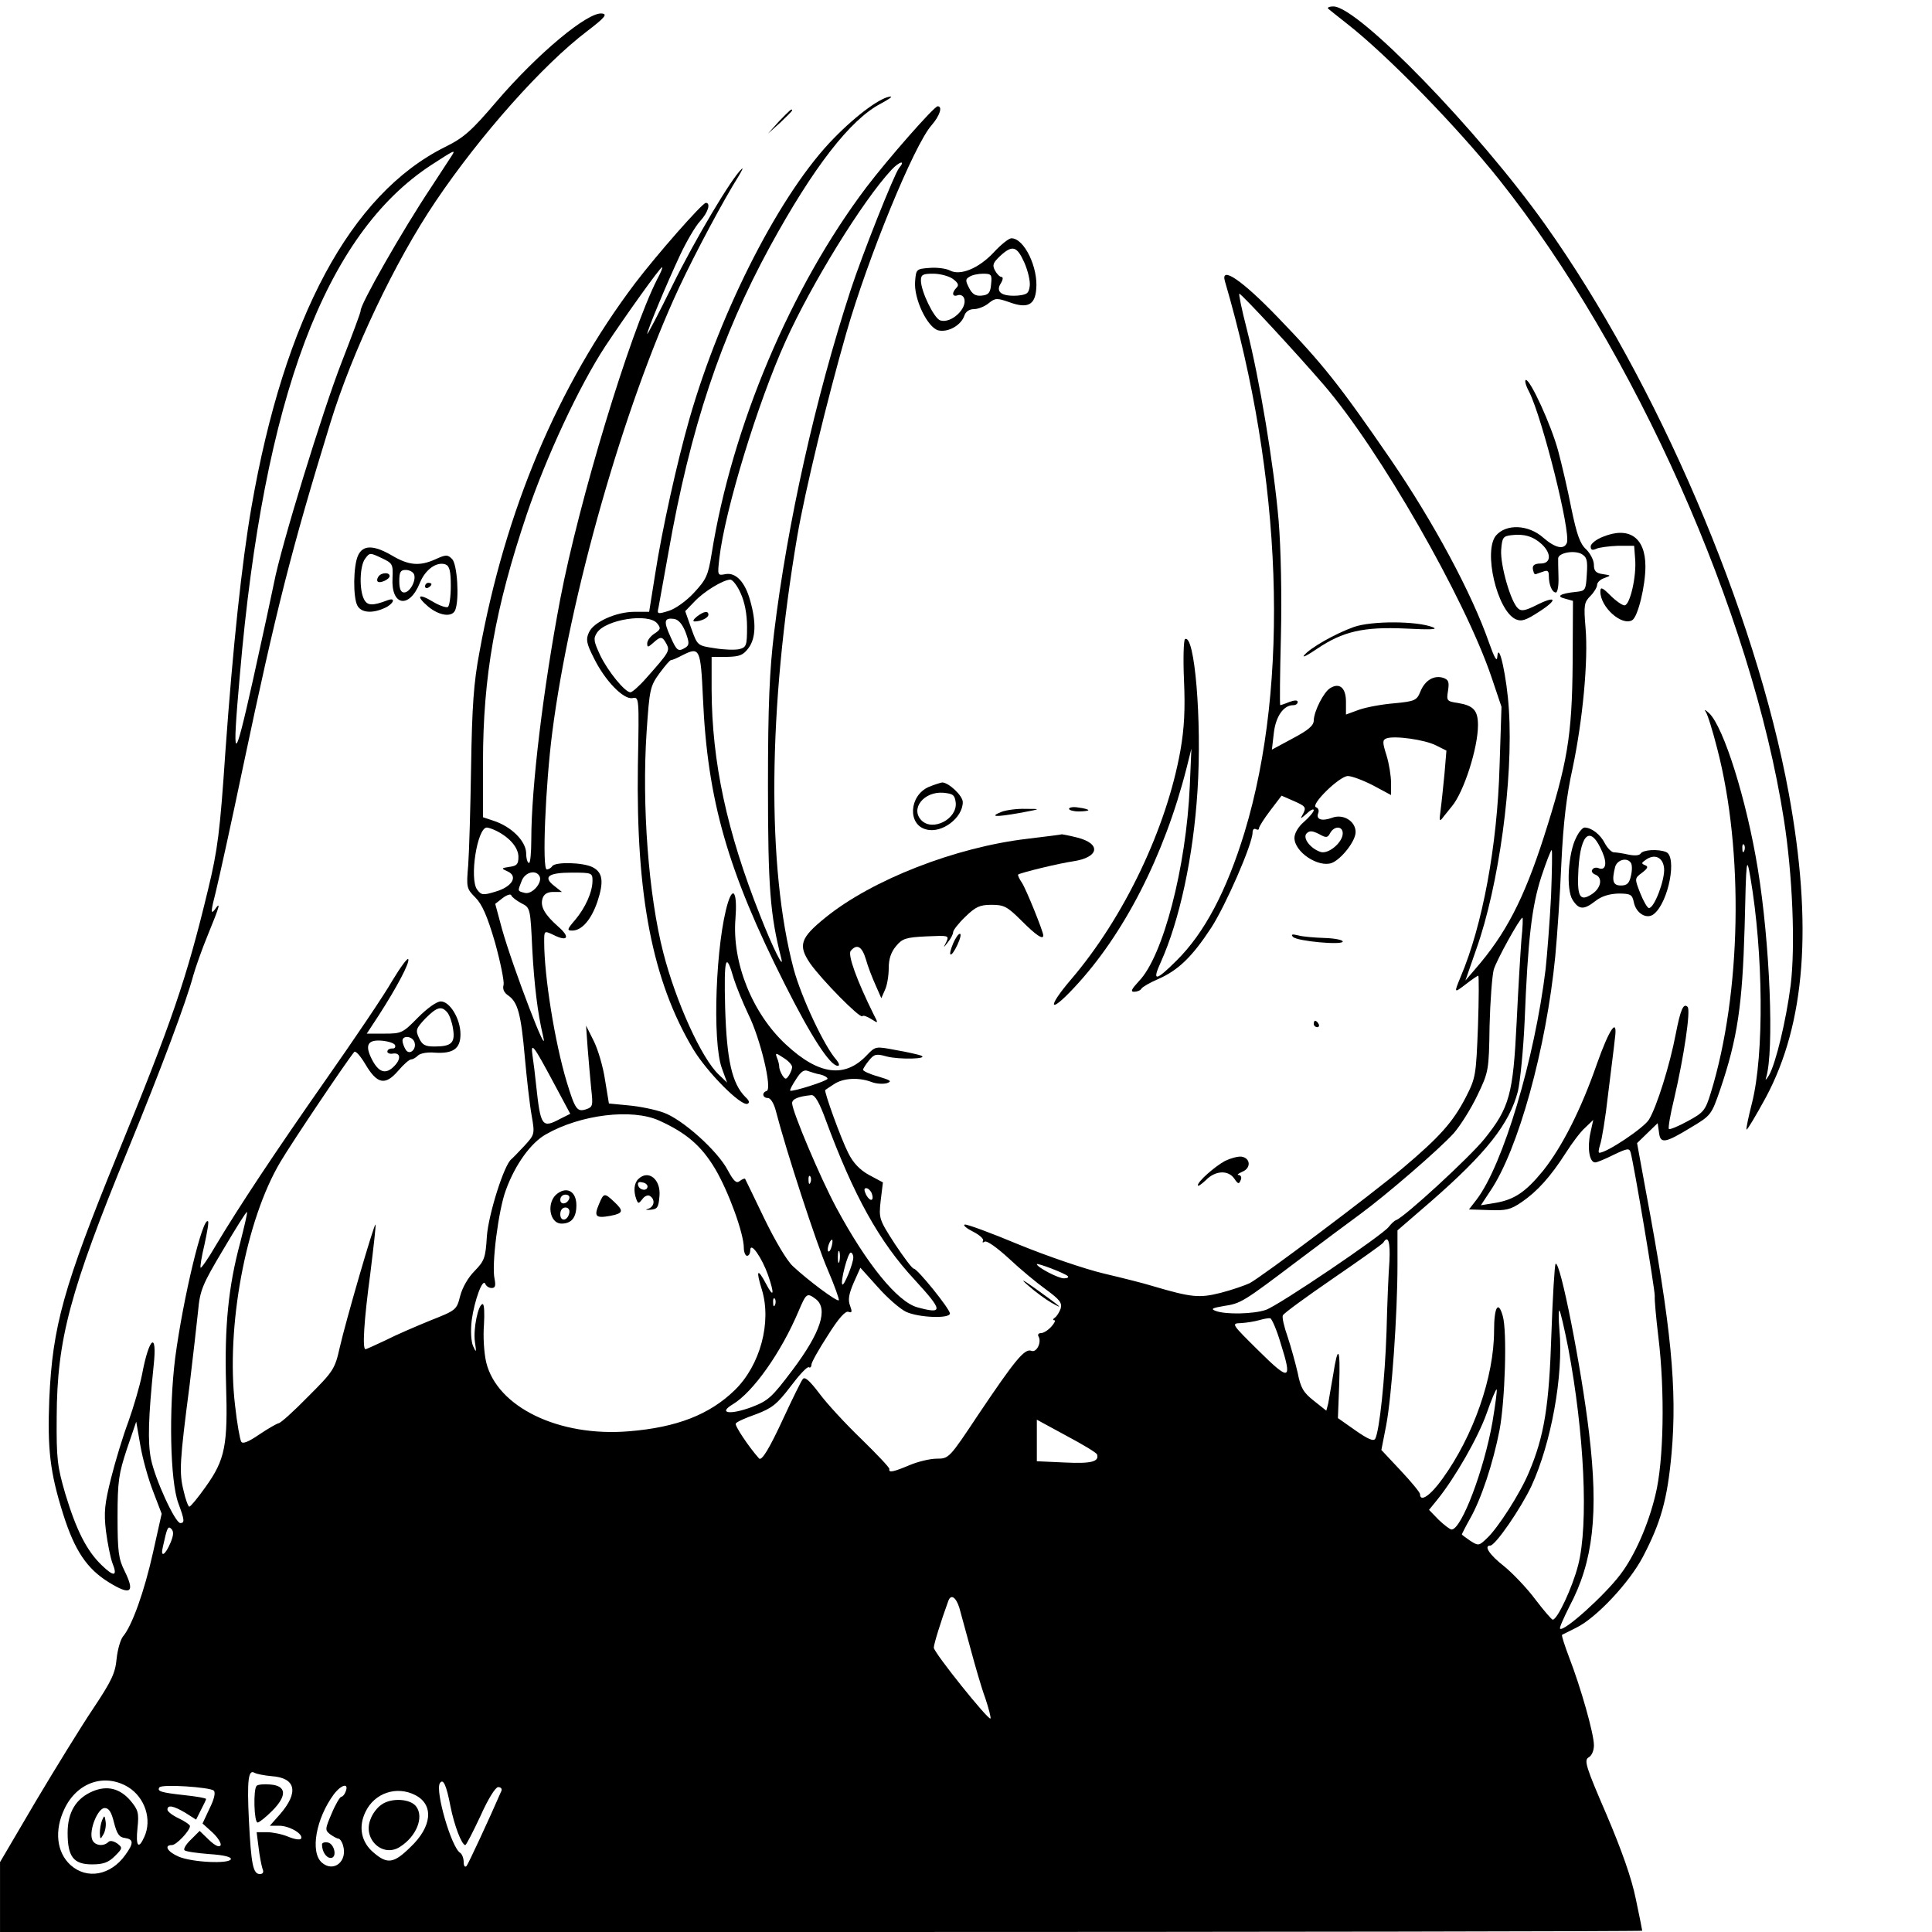 <?xml version="1.0" standalone="no"?>
<!DOCTYPE svg PUBLIC "-//W3C//DTD SVG 20010904//EN"
 "http://www.w3.org/TR/2001/REC-SVG-20010904/DTD/svg10.dtd">
<svg version="1.0" xmlns="http://www.w3.org/2000/svg"
 width="600pt" height="600pt" viewBox="0 0 600 600"
 preserveAspectRatio="xMidYMid meet">
<g transform="translate(0,600) scale(0.1,-0.1)"
fill="#000000" stroke="none">
<path d="M4126 5972 c5 -4 32 -26 59 -47 125 -98 342 -321 471 -483 420 -528
784 -1345 884 -1987 27 -171 36 -394 21 -515 -14 -109 -46 -242 -67 -279 -9
-15 -13 -18 -9 -7 25 82 12 416 -26 648 -35 215 -106 440 -151 483 -12 11 -17
13 -11 5 6 -8 22 -60 36 -115 83 -319 75 -760 -20 -1069 -17 -55 -22 -61 -72
-88 -29 -16 -56 -27 -58 -24 -3 2 4 44 16 93 31 133 52 276 42 286 -13 13 -22
-8 -37 -85 -18 -95 -59 -226 -83 -265 -16 -26 -131 -103 -154 -103 -4 0 -2 11
2 24 5 13 17 84 25 157 9 74 19 151 21 172 10 71 -16 35 -56 -78 -49 -141
-108 -257 -167 -331 -54 -66 -89 -90 -150 -100 l-43 -7 29 44 c87 128 174 443
202 729 6 63 15 194 19 290 6 126 16 209 35 295 31 147 49 334 40 436 -6 70
-4 79 15 98 11 11 21 27 21 35 0 7 10 17 23 21 21 8 21 8 -5 12 -22 3 -28 10
-28 29 0 14 -11 35 -24 48 -19 17 -29 45 -46 127 -11 57 -30 138 -41 179 -22
81 -86 220 -100 220 -5 0 -1 -17 10 -37 41 -82 130 -436 117 -469 -9 -22 -36
-16 -73 16 -46 41 -115 44 -147 7 -40 -48 3 -233 61 -260 18 -8 31 -4 74 24
59 38 52 51 -11 19 -32 -16 -45 -19 -55 -10 -23 19 -56 135 -53 182 3 39 6 43
32 46 39 5 68 -4 94 -28 31 -29 29 -60 -3 -60 -23 0 -29 -8 -22 -27 1 -5 4 -7
7 -6 3 1 13 5 23 8 13 5 17 2 17 -13 0 -28 10 -52 22 -52 5 0 9 21 8 48 -1 26
-1 52 -1 58 1 17 48 26 72 14 17 -10 20 -19 17 -63 -3 -50 -4 -52 -33 -55 -49
-5 -64 -14 -35 -21 l25 -7 -1 -195 c-2 -225 -16 -309 -90 -540 -62 -192 -118
-300 -213 -409 l-30 -35 34 98 c70 197 115 526 101 743 -6 100 -32 218 -36
164 -1 -17 -9 -3 -26 45 -53 152 -171 372 -305 568 -158 230 -210 296 -352
443 -109 113 -177 160 -163 111 179 -610 202 -1247 61 -1712 -56 -183 -125
-313 -211 -398 -65 -65 -77 -66 -49 -5 58 129 101 326 114 533 14 218 -9 489
-39 470 -4 -3 -6 -60 -3 -127 4 -90 1 -149 -11 -218 -43 -242 -175 -519 -340
-712 -76 -89 -68 -109 10 -25 154 164 280 410 349 682 l15 60 -5 -116 c-11
-252 -83 -529 -158 -606 -23 -25 -27 -33 -15 -33 9 0 20 4 23 10 3 5 27 19 53
30 61 27 104 68 163 158 45 69 129 261 129 297 0 9 5 13 10 10 6 -3 10 -2 10
3 0 5 16 30 35 55 l35 46 39 -17 c34 -15 38 -19 29 -37 -11 -20 -11 -20 11 -1
11 11 21 15 21 10 0 -5 -13 -21 -30 -36 -18 -15 -30 -36 -30 -50 0 -44 74 -93
116 -78 30 12 74 68 74 96 0 34 -39 58 -74 44 -31 -11 -50 -5 -42 15 3 8 0 16
-7 18 -19 7 73 97 99 97 12 0 47 -13 78 -29 l56 -30 0 38 c0 21 -6 59 -14 85
-13 41 -13 48 0 53 25 9 119 -4 154 -22 l32 -16 -6 -72 c-4 -40 -9 -90 -12
-112 -5 -37 -4 -39 10 -20 9 11 20 25 25 31 37 44 81 181 81 252 0 46 -14 61
-63 69 -34 5 -35 7 -30 38 4 27 2 34 -15 40 -29 9 -57 -8 -71 -43 -11 -27 -17
-30 -80 -36 -38 -3 -87 -12 -110 -20 l-41 -15 0 40 c0 43 -20 60 -49 42 -20
-12 -50 -71 -51 -100 0 -16 -16 -30 -65 -56 l-65 -35 6 52 c6 51 30 86 60 86
8 0 14 4 14 10 0 6 -9 6 -26 0 -14 -6 -27 -10 -28 -10 -2 0 -1 96 2 214 3 128
0 272 -7 358 -15 175 -60 444 -99 596 -16 62 -26 111 -23 110 11 -5 174 -181
262 -283 173 -201 438 -663 521 -908 l31 -92 -6 -185 c-7 -247 -53 -494 -121
-654 -21 -51 -21 -51 17 -22 19 15 36 26 38 26 2 0 2 -71 -1 -157 -6 -154 -7
-160 -38 -221 -40 -77 -80 -122 -196 -220 -105 -88 -436 -336 -475 -357 -15
-7 -55 -21 -90 -30 -67 -17 -92 -14 -211 21 -25 8 -93 25 -152 39 -59 14 -176
54 -264 90 -86 36 -162 64 -168 62 -6 -2 6 -12 26 -22 20 -10 34 -23 31 -28
-3 -6 -1 -7 5 -3 7 4 39 -19 76 -53 35 -33 87 -76 115 -96 42 -31 50 -41 45
-59 -4 -11 -12 -24 -18 -28 -6 -4 -7 -8 -2 -8 5 0 1 -9 -9 -20 -10 -11 -24
-20 -32 -20 -8 0 -11 -5 -8 -10 11 -18 -6 -52 -22 -45 -21 8 -51 -29 -164
-197 -91 -137 -92 -138 -130 -138 -20 0 -58 -9 -84 -20 -50 -21 -66 -25 -63
-12 1 4 -38 45 -86 92 -49 47 -108 111 -131 142 -31 41 -46 54 -52 45 -5 -6
-31 -59 -58 -117 -46 -100 -70 -139 -78 -129 -32 36 -76 102 -72 108 2 5 31
18 63 29 50 19 65 31 107 86 27 36 52 63 57 60 4 -3 8 1 8 8 0 7 23 48 51 91
33 53 55 77 64 73 11 -4 12 0 5 19 -7 18 -4 36 11 71 l21 47 54 -60 c29 -33
69 -68 88 -77 39 -18 136 -22 136 -5 0 14 -101 139 -112 139 -5 0 -31 35 -59
77 -49 76 -50 79 -44 134 l7 57 -43 23 c-29 16 -50 38 -65 69 -22 43 -76 192
-71 195 1 1 13 9 27 18 28 19 76 22 116 7 15 -6 36 -7 48 -4 17 6 13 9 -27 21
-26 7 -47 17 -47 21 1 4 9 17 19 29 16 20 23 21 55 12 38 -10 133 -8 106 3 -8
3 -43 11 -78 17 -63 12 -63 12 -90 -16 -68 -72 -149 -62 -251 33 -105 97 -168
255 -157 391 6 77 -6 104 -23 51 -38 -122 -50 -433 -19 -516 l16 -44 -25 24
c-54 50 -134 227 -173 379 -46 178 -67 459 -52 685 9 134 11 143 40 183 17 23
33 42 36 41 4 0 20 7 37 16 52 26 55 19 62 -133 14 -319 77 -538 255 -891 82
-163 140 -252 164 -252 6 0 4 8 -4 18 -38 42 -109 194 -133 282 -84 316 -80
810 11 1345 25 145 93 424 152 630 68 237 211 585 265 646 26 30 35 59 19 59
-11 0 -154 -163 -221 -251 -235 -311 -418 -744 -481 -1139 -11 -68 -17 -80
-55 -121 -23 -25 -58 -50 -78 -56 -35 -11 -37 -10 -32 10 2 12 16 90 31 172
68 387 163 670 315 949 135 247 250 395 344 444 22 12 36 21 32 22 -27 1 -104
-54 -177 -129 -163 -165 -351 -530 -449 -872 -38 -133 -85 -343 -107 -486
l-18 -113 -45 0 c-58 0 -128 -32 -142 -64 -10 -21 -8 -34 15 -79 34 -70 92
-130 120 -125 21 4 21 4 17 -210 -6 -403 45 -667 171 -879 43 -72 148 -178
169 -171 8 3 6 10 -6 21 -42 42 -58 115 -63 277 -4 157 2 178 27 90 8 -25 28
-74 45 -110 37 -74 75 -232 57 -238 -16 -5 -13 -22 4 -22 8 0 19 -17 25 -42
31 -120 125 -409 160 -490 22 -51 37 -94 35 -96 -5 -6 -96 62 -143 106 -19 18
-55 79 -89 149 -31 65 -58 120 -59 122 -2 2 -9 -1 -17 -7 -10 -8 -18 -1 -37
34 -32 61 -142 159 -200 179 -25 9 -73 19 -107 22 l-62 6 -12 73 c-6 41 -22
95 -35 121 l-24 48 5 -70 c3 -38 8 -95 11 -126 6 -53 5 -57 -16 -64 -28 -9
-34 0 -60 85 -37 123 -70 328 -70 435 0 35 0 35 28 22 45 -23 54 -8 16 25 -43
38 -57 63 -49 88 4 13 15 20 33 20 l27 0 -24 19 c-36 28 -18 41 55 41 62 0 64
-1 64 -25 0 -35 -22 -84 -54 -122 -25 -29 -26 -33 -9 -33 30 0 59 34 78 89 21
63 17 92 -15 108 -30 15 -116 17 -125 3 -3 -5 -11 -10 -17 -10 -15 0 -4 262
17 425 54 422 222 1012 393 1380 51 109 139 274 187 350 10 17 14 26 8 20 -31
-28 -144 -218 -214 -360 -43 -88 -79 -156 -79 -152 0 11 59 153 103 247 20 42
47 88 61 103 25 27 34 57 18 57 -11 0 -154 -163 -220 -250 -240 -318 -403
-705 -483 -1145 -18 -95 -23 -168 -26 -355 -2 -129 -6 -267 -9 -307 -6 -69 -5
-73 22 -100 21 -21 37 -57 61 -139 17 -61 29 -121 27 -132 -4 -13 1 -25 15
-34 29 -21 39 -56 51 -193 6 -66 15 -146 21 -179 10 -58 10 -59 -23 -95 -18
-19 -36 -38 -40 -41 -23 -18 -71 -172 -76 -239 -4 -68 -8 -77 -38 -108 -20
-20 -38 -51 -45 -78 -11 -43 -12 -44 -93 -76 -44 -18 -107 -45 -138 -61 -32
-15 -60 -28 -63 -28 -10 0 -5 87 15 235 10 82 18 150 16 152 -4 4 -93 -302
-111 -382 -15 -67 -20 -74 -98 -152 -45 -46 -86 -83 -92 -83 -5 -1 -32 -16
-60 -35 -35 -24 -52 -30 -56 -22 -4 7 -13 57 -19 112 -29 243 33 576 141 757
36 61 207 315 229 341 4 5 19 -12 34 -37 37 -63 62 -68 102 -22 17 20 35 36
41 36 5 0 14 5 21 12 7 7 30 11 51 9 58 -4 81 12 81 57 0 48 -33 102 -61 102
-13 0 -42 -21 -71 -50 -47 -48 -51 -50 -104 -50 l-55 0 38 58 c56 87 95 161
91 173 -2 6 -24 -24 -50 -67 -25 -44 -117 -180 -204 -304 -163 -233 -269 -393
-344 -518 -23 -40 -45 -71 -47 -69 -2 3 3 35 12 72 8 37 14 70 11 72 -16 17
-77 -236 -102 -424 -20 -160 -16 -383 10 -452 19 -51 20 -61 6 -61 -16 0 -78
135 -91 198 -11 53 -8 134 8 290 12 110 -14 91 -36 -27 -7 -35 -26 -100 -42
-145 -17 -45 -41 -124 -54 -176 -20 -80 -23 -106 -16 -165 5 -38 14 -83 20
-99 17 -42 5 -44 -33 -7 -47 45 -79 109 -113 221 -25 86 -28 108 -27 240 1
240 41 390 222 831 103 251 181 460 202 539 7 25 27 82 46 128 37 90 41 106
20 76 -12 -15 -11 -2 4 56 10 41 49 217 85 390 103 488 149 670 271 1067 68
221 200 500 327 688 139 206 333 424 470 528 55 42 64 53 47 55 -43 7 -200
-124 -327 -272 -80 -94 -103 -114 -162 -143 -292 -146 -498 -529 -600 -1117
-30 -172 -58 -437 -81 -759 -17 -252 -24 -306 -54 -430 -67 -278 -112 -409
-281 -822 -168 -412 -202 -534 -212 -760 -6 -155 2 -227 43 -357 36 -114 74
-170 142 -212 68 -42 82 -32 49 35 -19 38 -22 60 -22 169 0 111 4 134 29 210
l29 85 13 -75 c7 -41 25 -105 40 -143 l26 -68 -27 -121 c-27 -121 -65 -227
-93 -260 -8 -10 -17 -41 -20 -70 -4 -44 -16 -69 -72 -153 -37 -55 -117 -185
-179 -289 l-111 -189 0 -109 0 -108 2550 0 c1403 0 2550 2 2550 4 0 2 -9 47
-20 99 -13 64 -43 149 -91 262 -64 148 -70 168 -56 177 10 5 17 21 17 38 0 36
-41 180 -77 273 -14 37 -24 68 -22 70 2 1 22 11 44 22 62 30 165 140 207 220
56 107 76 178 89 320 18 201 -1 396 -79 812 l-28 153 32 31 32 31 4 -28 c4
-37 18 -35 100 15 62 37 63 39 90 117 54 159 69 262 76 504 5 218 6 223 18
155 40 -235 43 -549 5 -700 -11 -43 -19 -81 -17 -83 2 -2 29 43 60 100 123
230 146 535 71 945 -104 565 -408 1275 -756 1765 -209 294 -582 678 -658 678
-14 0 -21 -4 -15 -8z m-2722 -454 c-5 -7 -33 -51 -64 -98 -92 -138 -222 -367
-220 -385 1 -3 -26 -75 -59 -160 -59 -151 -189 -574 -210 -685 -6 -30 -35
-165 -65 -300 -60 -269 -66 -267 -41 15 74 860 265 1368 595 1583 71 46 75 48
64 30z m1388 -40 c-15 -19 -114 -268 -150 -378 -110 -337 -197 -726 -238
-1065 -14 -116 -19 -224 -19 -475 0 -317 7 -402 41 -535 11 -42 -26 31 -65
131 -104 262 -150 477 -151 702 l0 102 48 0 c39 1 50 5 67 28 22 30 24 79 5
146 -16 59 -45 89 -77 83 -25 -5 -25 -4 -19 49 17 149 119 483 206 675 80 177
238 434 328 531 25 27 46 32 24 6z m-751 -345 c-86 -170 -243 -690 -301 -993
-53 -279 -90 -585 -90 -747 0 -40 -3 -73 -7 -73 -5 0 -9 14 -9 32 -2 37 -46
81 -101 99 l-33 11 0 171 c0 267 38 479 136 770 60 177 162 397 244 522 61 92
170 245 176 245 3 0 -4 -17 -15 -37z m259 -975 c13 -28 20 -66 20 -105 0 -58
-2 -63 -24 -69 -14 -3 -48 -2 -77 3 -53 8 -53 8 -72 61 l-19 54 29 30 c29 31
88 67 111 68 7 0 22 -19 32 -42z m-259 -94 c12 -15 11 -19 -9 -32 -12 -8 -22
-21 -22 -30 0 -13 2 -13 18 1 24 22 29 21 42 -3 11 -21 8 -26 -64 -107 -21
-24 -43 -43 -48 -43 -17 0 -70 65 -94 115 -20 43 -22 52 -10 70 27 41 160 62
187 29z m88 -27 c12 -33 12 -40 0 -48 -23 -14 -27 -11 -47 34 -22 48 -19 59
11 55 14 -2 26 -16 36 -41z m-586 -618 c41 -21 67 -52 67 -80 0 -23 -5 -28
-27 -31 -27 -4 -27 -5 -7 -14 34 -15 15 -48 -37 -63 -39 -12 -44 -11 -57 6
-25 33 0 193 30 193 5 0 19 -5 31 -11z m2627 -7 c0 -28 -44 -65 -68 -58 -32
10 -58 44 -44 58 9 9 18 8 38 -2 23 -13 27 -12 35 3 13 23 39 22 39 -1z m1247
-54 c-3 -8 -6 -5 -6 6 -1 11 2 17 5 13 3 -3 4 -12 1 -19z m-600 -140 c-4 -79
-12 -181 -17 -228 -34 -279 -132 -607 -214 -715 l-24 -31 62 -2 c53 -2 67 1
102 25 48 33 89 78 137 153 19 30 46 66 60 78 l25 24 -9 -41 c-10 -46 -3 -91
15 -91 6 0 32 11 58 24 42 20 48 21 52 7 10 -34 76 -427 75 -446 -1 -11 4 -67
11 -125 21 -171 17 -389 -9 -493 -22 -92 -64 -188 -109 -247 -50 -66 -176
-179 -187 -168 -3 2 11 33 29 69 74 139 91 288 61 539 -24 203 -90 538 -104
525 -3 -4 -9 -102 -13 -218 -7 -223 -22 -317 -70 -430 -27 -65 -97 -174 -131
-205 -24 -23 -26 -23 -51 -7 -14 10 -26 18 -26 20 0 1 11 23 25 48 35 61 72
173 92 276 17 90 24 306 10 354 -14 50 -27 28 -27 -45 0 -144 -64 -327 -160
-460 -37 -52 -70 -75 -70 -48 0 5 -27 38 -60 73 l-60 64 15 77 c17 89 35 343
35 498 l0 107 103 89 c172 150 245 242 271 343 7 30 17 129 21 220 10 252 22
355 52 447 15 45 29 82 32 82 2 0 1 -64 -2 -142z m-3142 62 c12 -19 -22 -59
-45 -53 -23 6 -23 4 -10 37 10 27 43 36 55 16z m-56 -85 c28 -14 28 -15 34
-142 6 -112 17 -201 33 -268 23 -94 -94 212 -127 330 l-21 78 23 18 c13 10 26
14 27 8 2 -5 16 -16 31 -24z m3106 -112 c-3 -38 -10 -154 -15 -259 -11 -223
-22 -264 -100 -361 -46 -57 -247 -242 -274 -252 -6 -2 -16 -12 -23 -21 -18
-25 -343 -245 -382 -258 -38 -13 -125 -15 -156 -3 -16 6 -10 9 25 15 54 8 60
12 232 142 73 55 160 120 193 144 79 58 244 200 290 251 20 23 53 75 73 117
35 73 36 77 38 216 2 78 8 156 13 175 9 30 81 160 89 161 2 0 1 -30 -3 -67z
m-3336 -227 c7 -8 15 -31 18 -51 7 -44 -5 -55 -58 -55 -29 0 -38 5 -48 27 -11
24 -9 29 20 60 36 36 50 40 68 19z m-102 -92 c8 -22 -15 -43 -27 -24 -5 8 -10
21 -10 28 0 17 30 15 37 -4z m-60 -10 c2 -7 -2 -11 -9 -10 -7 0 -14 -3 -15 -9
-1 -5 7 -9 17 -7 26 4 26 -20 0 -43 -24 -22 -45 -14 -65 25 -23 45 -13 62 32
58 20 -2 38 -8 40 -14z m492 -116 l52 -97 -30 -15 c-58 -31 -62 -25 -76 104
-3 30 -8 71 -11 90 -7 48 3 34 65 -82z m741 48 c0 -6 -5 -18 -10 -26 -9 -13
-11 -13 -20 0 -5 8 -10 20 -10 27 0 6 -3 19 -7 28 -6 16 -4 16 20 0 15 -9 27
-22 27 -29z m88 -23 c12 -3 22 -9 22 -13 0 -7 -111 -42 -116 -37 -2 1 6 17 18
35 15 24 25 31 37 26 9 -3 26 -9 39 -11z m16 -140 c87 -236 167 -380 277 -498
88 -96 89 -107 8 -85 -62 17 -158 135 -252 310 -49 91 -137 299 -137 324 0 13
19 21 60 25 11 1 25 -24 44 -76z m-517 -3 c84 -38 131 -78 174 -150 42 -71 89
-201 89 -245 0 -14 5 -25 10 -25 6 0 10 8 10 18 1 27 36 -24 55 -77 21 -61 18
-74 -6 -28 -27 51 -32 43 -13 -18 31 -101 -5 -235 -84 -312 -78 -76 -180 -116
-329 -128 -217 -18 -409 75 -443 214 -7 30 -10 81 -7 117 2 35 1 64 -4 64 -14
0 -30 -78 -24 -118 5 -33 4 -34 -6 -12 -6 15 -8 47 -4 80 8 60 34 132 42 113
3 -7 11 -13 20 -13 11 0 13 7 9 28 -10 43 12 215 35 276 29 80 78 147 124 173
108 62 268 81 352 43z m470 -192 c-3 -8 -6 -5 -6 6 -1 11 2 17 5 13 3 -3 4
-12 1 -19z m190 -33 c9 -25 -4 -29 -17 -6 -7 15 -7 21 0 21 6 0 13 -7 17 -15z
m-1961 -154 c-37 -137 -49 -262 -44 -439 6 -191 -3 -235 -63 -319 -24 -34 -47
-62 -51 -62 -3 -1 -12 22 -18 50 -14 56 -12 91 19 329 10 85 22 187 26 227 6
66 13 83 78 192 39 66 72 119 74 117 2 -2 -8 -44 -21 -95z m1837 -11 c-3 -12
-8 -19 -11 -16 -5 6 5 36 12 36 2 0 2 -9 -1 -20z m1732 -47 c-3 -38 -7 -135
-9 -218 -5 -149 -22 -308 -35 -333 -5 -9 -22 -2 -62 26 l-54 38 4 105 c4 115
-4 126 -19 28 -6 -35 -13 -74 -15 -87 l-6 -23 -39 31 c-32 25 -41 40 -50 87
-7 30 -21 81 -31 111 -11 31 -18 61 -15 67 2 6 72 57 155 114 83 57 154 107
157 112 15 25 22 2 19 -58z m-1708 0 c-3 -10 -5 -4 -5 12 0 17 2 24 5 18 2 -7
2 -21 0 -30z m43 12 c0 -19 -29 -90 -34 -84 -7 7 17 99 26 99 4 0 8 -7 8 -15z
m666 -58 c4 -4 -1 -7 -12 -7 -18 0 -84 35 -84 44 0 5 87 -28 96 -37z m-783
-71 c40 -30 16 -104 -72 -221 -64 -85 -75 -95 -127 -115 -68 -25 -105 -19 -58
9 63 38 150 161 204 289 24 56 26 58 53 38z m-126 -18 c-3 -8 -6 -5 -6 6 -1
11 2 17 5 13 3 -3 4 -12 1 -19z m2463 -133 c50 -264 64 -549 31 -676 -18 -70
-65 -170 -79 -169 -4 1 -28 29 -54 63 -26 35 -70 81 -97 103 -45 35 -64 64
-43 64 16 0 95 115 128 185 61 132 100 344 87 484 -3 36 -3 64 0 61 3 -3 15
-54 27 -115z m-893 14 c37 -117 29 -120 -68 -24 -85 84 -86 85 -55 86 17 1 42
5 56 9 14 4 29 7 35 6 5 -2 20 -36 32 -77z m658 -245 c-26 -148 -96 -334 -127
-334 -5 0 -23 14 -40 30 l-30 31 26 32 c55 68 127 194 153 268 15 43 29 76 31
74 2 -1 -4 -47 -13 -101z m-1228 -101 c7 -22 -17 -29 -99 -25 l-88 4 0 65 0
64 92 -50 c51 -27 94 -53 95 -58z m-2877 -273 c-17 -41 -33 -49 -24 -13 13 60
16 65 26 55 8 -8 7 -20 -2 -42z m2449 -202 c5 -18 21 -76 35 -128 14 -52 34
-122 46 -154 11 -33 18 -61 16 -63 -6 -7 -176 205 -176 220 0 11 22 82 45 145
8 22 23 13 34 -20z m-2136 -524 c76 -5 86 -50 26 -119 l-31 -35 29 0 c32 0 76
-26 68 -40 -3 -5 -21 -2 -40 6 -19 8 -49 14 -66 14 l-32 0 6 -47 c3 -27 9 -56
12 -66 5 -11 2 -17 -8 -17 -21 0 -27 29 -34 167 -6 124 -2 160 18 147 6 -3 29
-8 52 -10z m-445 -34 c52 -32 75 -101 50 -155 -18 -40 -27 -29 -21 28 5 47 2
56 -21 84 -33 39 -73 49 -118 30 -52 -22 -78 -65 -78 -129 0 -74 18 -98 76
-98 35 0 51 6 71 26 24 24 24 26 7 39 -12 8 -23 10 -28 4 -16 -15 -44 -10 -50
9 -10 29 18 97 39 97 13 0 21 -12 29 -45 9 -35 16 -46 34 -48 27 -4 28 -16 1
-53 -45 -63 -119 -77 -170 -31 -43 39 -51 107 -19 174 39 83 125 112 198 68z
m1001 -60 c12 -60 35 -120 46 -120 3 0 24 41 47 90 24 54 47 90 55 90 9 0 13
-6 10 -12 -39 -90 -102 -225 -108 -233 -5 -5 -9 0 -9 12 0 12 -5 25 -11 29
-27 16 -78 192 -63 216 10 16 20 -4 33 -72z m-735 49 c6 -6 1 -27 -13 -55
l-22 -47 31 -28 c17 -16 28 -34 25 -40 -5 -7 -18 0 -36 17 l-29 28 -27 -27
c-15 -14 -24 -29 -20 -33 3 -4 38 -9 77 -12 46 -3 69 -9 67 -16 -6 -15 -119
-10 -162 8 -35 15 -47 36 -21 36 14 0 56 45 56 59 0 4 -16 15 -35 24 -19 9
-35 21 -35 27 0 16 19 12 56 -10 l33 -21 15 30 c9 17 16 32 16 34 0 3 -30 8
-67 12 -73 8 -86 12 -78 24 6 11 157 1 169 -10z m409 -4 c-3 -8 -9 -15 -13
-15 -4 0 -18 -23 -30 -52 -21 -49 -21 -52 -4 -65 10 -7 21 -13 25 -13 4 0 11
-9 14 -20 16 -50 -29 -87 -66 -54 -36 33 -18 136 38 212 24 31 48 36 36 7z
m217 -10 c58 -30 52 -98 -16 -162 -51 -50 -71 -53 -113 -17 -39 32 -49 80 -26
127 28 59 97 82 155 52z"/>
<path d="M2164 4085 c-10 -8 -14 -15 -7 -15 19 0 43 11 43 21 0 13 -14 11 -36
-6z"/>
<path d="M1982 2338 c-13 -13 -15 -37 -6 -62 6 -15 7 -15 19 0 6 9 17 14 23
10 18 -11 14 -34 -5 -40 -11 -3 -7 -4 7 -3 22 2 25 7 28 42 5 53 -35 84 -66
53z m29 -23 c-1 -15 -24 -12 -29 3 -3 9 2 13 12 10 10 -1 17 -7 17 -13z"/>
<path d="M1732 2294 c-36 -25 -27 -94 12 -94 31 0 46 19 46 57 0 41 -27 59
-58 37z m36 -16 c-6 -18 -28 -21 -28 -4 0 9 7 16 16 16 9 0 14 -5 12 -12z m0
-45 c-5 -25 -28 -28 -28 -4 0 12 6 21 16 21 9 0 14 -7 12 -17z"/>
<path d="M1860 2260 c-16 -38 -10 -44 35 -36 41 8 43 15 12 44 -30 28 -32 28
-47 -8z"/>
<path d="M797 454 c-11 -11 -8 -114 3 -114 5 0 25 16 45 36 47 47 45 78 -5 82
-20 2 -39 0 -43 -4z"/>
<path d="M317 347 c-4 -10 -7 -28 -7 -40 1 -20 2 -20 11 -4 6 10 9 28 7 40 -3
20 -4 20 -11 4z"/>
<path d="M1000 272 c0 -22 13 -42 27 -42 21 0 12 44 -9 48 -10 2 -18 -1 -18
-6z"/>
<path d="M1184 395 c-12 -8 -27 -27 -33 -44 -26 -62 38 -122 92 -86 50 32 74
91 50 124 -17 25 -78 29 -109 6z"/>
<path d="M2419 5623 l-34 -38 38 34 c20 19 37 36 37 38 0 8 -8 0 -41 -34z"/>
<path d="M3086 5216 c-47 -50 -104 -73 -136 -56 -11 6 -40 10 -63 8 -41 -3
-42 -4 -45 -41 -5 -54 38 -144 72 -153 31 -7 71 16 81 46 4 12 15 20 30 20 12
0 33 8 45 18 21 17 26 17 66 3 55 -20 78 -8 82 40 7 67 -37 159 -77 159 -8 0
-33 -20 -55 -44z m95 -31 c11 -25 19 -58 17 -73 -3 -23 -8 -27 -38 -30 -49 -3
-69 11 -52 38 7 11 8 20 2 20 -5 0 -14 9 -20 20 -9 17 -6 24 16 45 38 35 52
31 75 -20z m-222 -51 c16 -12 20 -19 12 -27 -16 -16 -14 -30 3 -24 8 3 17 -1
20 -9 12 -31 -40 -80 -74 -69 -19 6 -60 90 -60 124 0 18 6 21 38 21 21 0 48
-7 61 -16z m119 -16 c-2 -27 -8 -34 -29 -36 -19 -2 -29 4 -39 23 -12 23 -12
28 0 35 8 6 28 10 43 10 26 0 28 -3 25 -32z"/>
<path d="M4978 4333 c-21 -8 -38 -22 -38 -30 0 -11 5 -13 18 -7 9 4 40 8 67 9
l50 0 3 -40 c5 -54 -16 -145 -33 -145 -7 0 -27 14 -44 31 -25 25 -31 27 -31
12 0 -49 67 -108 99 -89 18 11 41 107 41 167 0 90 -51 125 -132 92z"/>
<path d="M1112 4275 c-15 -32 -16 -130 -2 -156 12 -22 46 -25 85 -7 27 12 36
34 9 24 -47 -18 -63 -17 -73 2 -16 29 -14 105 3 127 14 19 15 19 51 2 34 -16
36 -19 34 -62 -5 -87 52 -97 85 -15 17 42 53 67 80 57 12 -5 16 -21 16 -66 0
-33 -4 -62 -9 -66 -5 -3 -26 4 -46 16 -46 28 -55 19 -15 -15 35 -29 75 -34 84
-10 13 34 6 142 -10 158 -14 14 -19 14 -52 -1 -49 -22 -83 -19 -135 12 -57 33
-90 33 -105 0z m174 -59 c7 -19 -13 -56 -31 -56 -10 0 -15 11 -15 35 0 29 4
35 20 35 11 0 23 -6 26 -14z"/>
<path d="M1175 4209 c-4 -6 -5 -12 -2 -15 7 -7 37 7 37 17 0 13 -27 11 -35 -2z"/>
<path d="M1320 4179 c0 -5 5 -7 10 -4 6 3 10 8 10 11 0 2 -4 4 -10 4 -5 0 -10
-5 -10 -11z"/>
<path d="M4205 4053 c-59 -21 -136 -65 -155 -88 -7 -9 11 0 40 20 80 54 144
69 275 63 77 -4 103 -3 85 4 -50 20 -191 20 -245 1z"/>
<path d="M2884 3556 c-61 -27 -66 -118 -7 -132 48 -13 113 36 113 85 0 20 -44
61 -64 61 -6 -1 -25 -7 -42 -14z m84 -48 c6 -51 -71 -91 -106 -56 -36 36 7 91
68 86 30 -3 35 -7 38 -30z"/>
<path d="M3320 3488 c0 -4 14 -8 30 -8 17 0 30 2 30 4 0 2 -13 6 -30 8 -16 3
-30 1 -30 -4z"/>
<path d="M3111 3479 c-40 -16 -20 -17 54 -4 70 13 70 13 20 13 -27 1 -61 -4
-74 -9z"/>
<path d="M4895 3399 c-25 -48 -32 -162 -11 -194 20 -31 35 -31 71 -3 19 15 43
22 71 23 38 0 43 -3 48 -27 7 -35 41 -55 63 -36 45 37 72 178 37 192 -25 10
-72 7 -79 -5 -4 -6 -19 -7 -38 -3 -18 4 -38 7 -45 7 -7 0 -20 13 -28 28 -14
28 -42 49 -63 49 -6 0 -18 -14 -26 -31z m82 -47 c15 -35 9 -57 -13 -48 -7 3
-16 1 -19 -5 -4 -5 1 -12 9 -15 24 -9 19 -41 -9 -60 -39 -26 -48 -10 -43 77 7
115 39 137 75 51z m191 -49 c3 -34 -30 -123 -47 -123 -5 0 -17 21 -27 46 -18
46 -18 46 6 64 17 13 20 19 9 23 -12 5 -12 7 1 16 28 21 55 9 58 -26z m-103
17 c4 -6 4 -24 0 -40 -5 -23 -12 -30 -31 -30 -25 0 -29 14 -18 58 7 23 38 30
49 12z"/>
<path d="M3190 3395 c-222 -26 -482 -127 -627 -245 -78 -63 -85 -86 -47 -142
36 -51 154 -171 162 -164 3 4 15 -1 28 -9 22 -14 22 -14 7 15 -52 105 -81 185
-71 197 19 23 35 14 47 -26 6 -22 20 -58 30 -80 l18 -41 11 25 c7 14 12 45 12
68 0 29 7 50 23 69 19 23 30 27 94 30 69 3 71 3 62 -17 -10 -20 -10 -20 5 -1
9 11 16 25 16 31 0 6 17 28 38 48 32 31 45 37 81 37 39 0 49 -5 94 -50 44 -44
67 -60 67 -45 0 12 -53 143 -66 163 -9 13 -14 25 -12 26 8 6 128 35 170 41 82
12 89 55 13 74 -24 6 -45 10 -47 10 -2 -1 -50 -7 -108 -14z"/>
<path d="M2960 3070 c-18 -43 -7 -47 13 -5 9 19 13 35 8 35 -5 0 -14 -14 -21
-30z"/>
<path d="M4016 3090 c13 -13 154 -26 154 -14 0 5 -25 10 -56 11 -31 1 -68 4
-82 8 -20 5 -24 3 -16 -5z"/>
<path d="M4080 2820 c0 -5 5 -10 11 -10 5 0 7 5 4 10 -3 6 -8 10 -11 10 -2 0
-4 -4 -4 -10z"/>
<path d="M3805 2395 c-33 -18 -85 -64 -85 -76 0 -5 11 3 25 16 29 30 69 32 88
5 12 -18 15 -18 20 -5 4 8 1 15 -6 16 -7 0 -2 4 11 10 28 11 26 43 -3 47 -11
1 -33 -5 -50 -13z"/>
<path d="M3194 2007 c21 -19 53 -42 70 -52 44 -25 31 -14 -44 40 -46 33 -54
36 -26 12z"/>
</g>
</svg>
